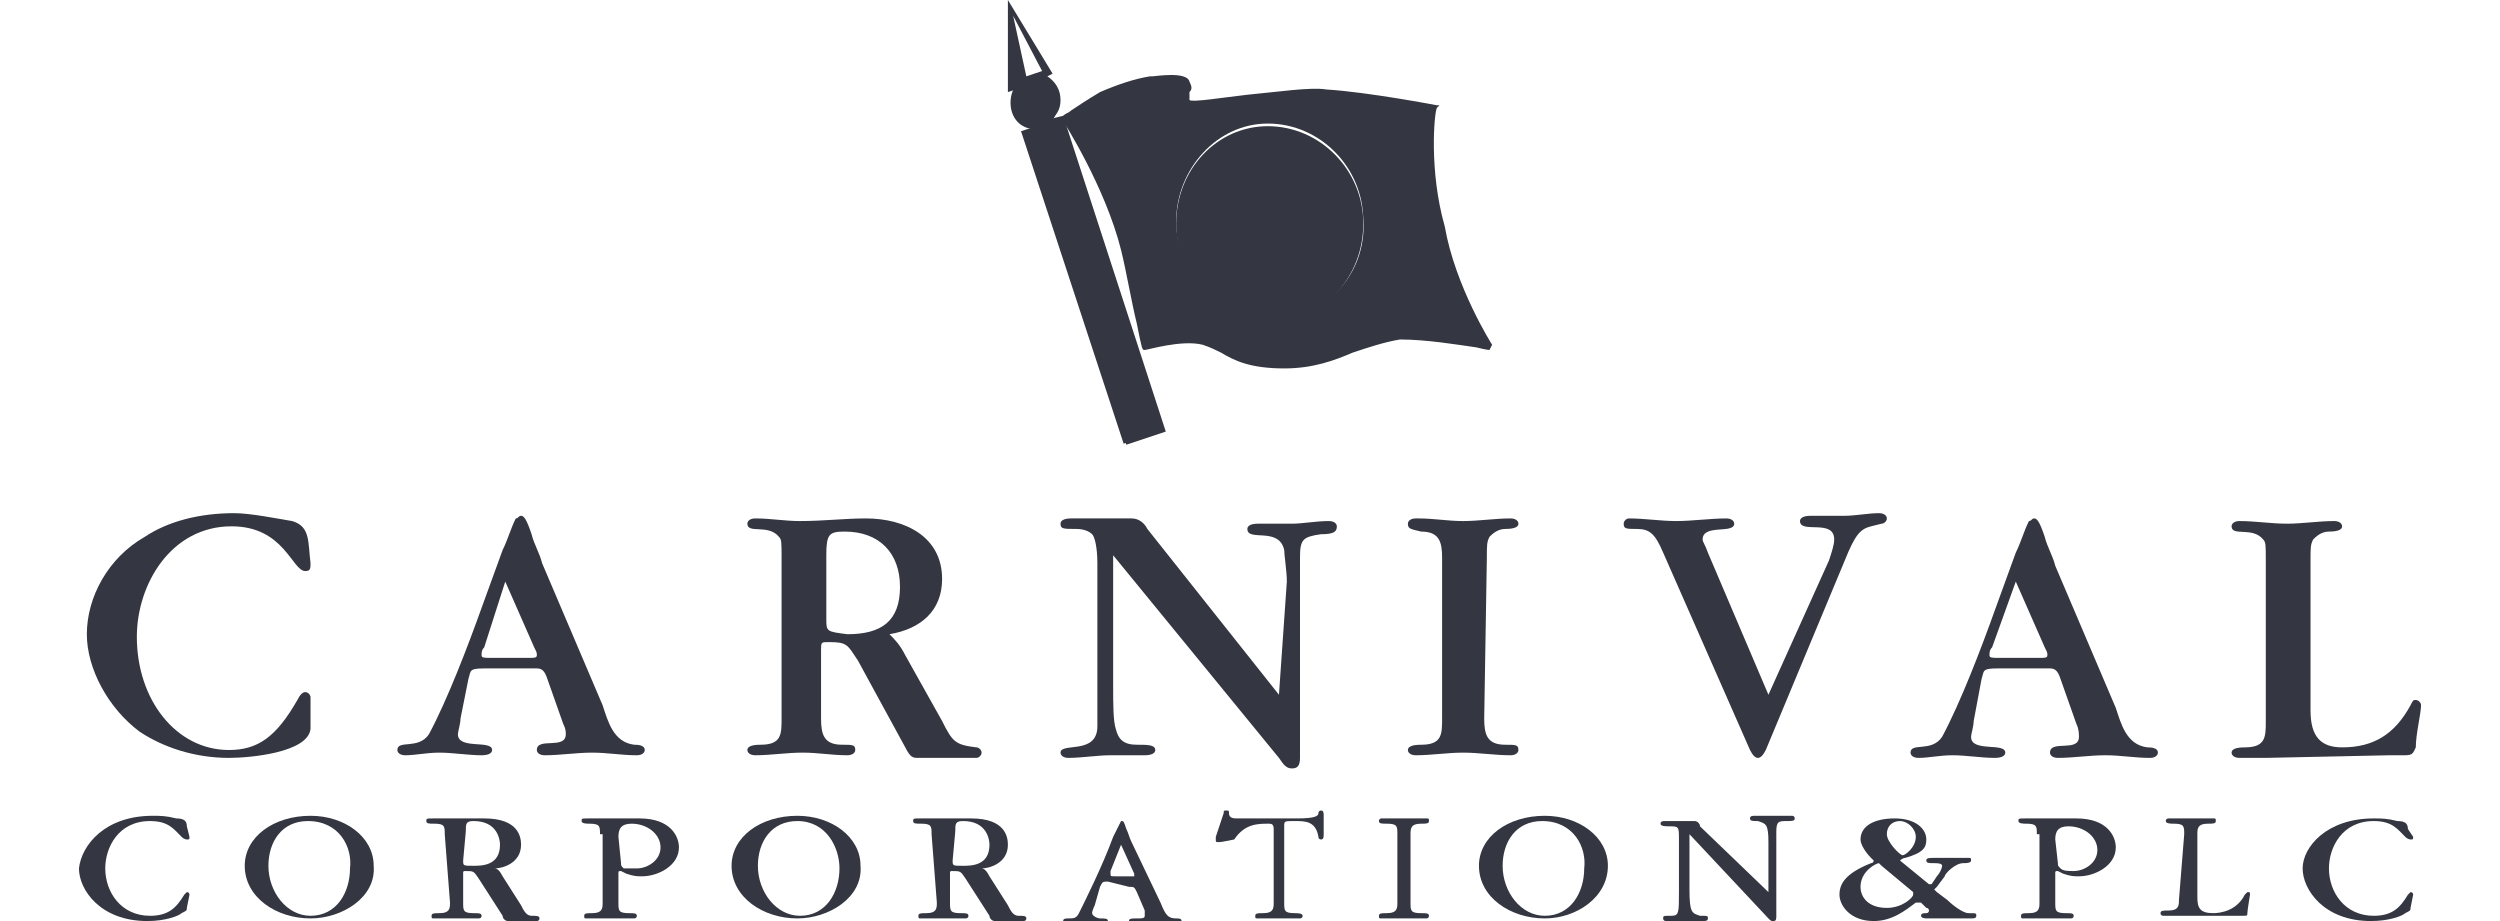 <?xml version="1.0" encoding="utf-8"?>
<!-- Generator: Adobe Illustrator 26.0.1, SVG Export Plug-In . SVG Version: 6.00 Build 0)  -->
<svg version="1.1" id="Layer_1" xmlns="http://www.w3.org/2000/svg" xmlns:xlink="http://www.w3.org/1999/xlink" x="0px" y="0px"
	 viewBox="0 0 95 35" style="enable-background:new 0 0 95 35;" xml:space="preserve">
<style type="text/css">
	.st0{fill:#343741;}
</style>
<g>
	<path class="st0" d="M11.8,26.5c0-0.1-0.1-0.2-0.2-0.2c-0.1,0-0.2,0.1-0.3,0.3c-0.8,1.4-1.5,1.9-2.6,1.9c-2,0-3.5-1.9-3.5-4.3
		c0-2,1.3-4.2,3.6-4.2c2,0,2.3,1.7,2.8,1.7c0.2,0,0.2-0.1,0.2-0.3c-0.1-0.8,0-1.4-0.7-1.6c-0.6-0.1-1.6-0.3-2.2-0.3
		c-1.3,0-2.5,0.3-3.4,0.9c-1.4,0.8-2.2,2.3-2.2,3.7c0,1.3,0.8,2.8,2,3.7c0.9,0.6,2.1,1,3.4,1c0.8,0,3-0.2,3.1-1.1L11.8,26.5
		L11.8,26.5z"/>
	<path class="st0" d="M17.8,25.8c0.1-0.3,0-0.4,0.6-0.4h1.8h0.2c0.2,0,0.3,0.1,0.4,0.4l0.6,1.7c0.1,0.2,0.1,0.3,0.1,0.4
		c0,0.6-1.1,0.1-1.1,0.6c0,0.1,0.1,0.2,0.3,0.2c0.6,0,1.2-0.1,1.8-0.1c0.6,0,1.1,0.1,1.7,0.1c0.2,0,0.3-0.1,0.3-0.2
		c0-0.2-0.3-0.2-0.4-0.2c-0.8-0.1-1-0.9-1.2-1.5l-2.3-5.4c-0.1-0.4-0.3-0.7-0.4-1.1c-0.2-0.6-0.3-0.7-0.4-0.7
		c-0.1,0-0.1,0.1-0.2,0.1c-0.2,0.4-0.3,0.8-0.5,1.2l-0.8,2.2c-0.5,1.4-1.3,3.5-2,4.8c-0.4,0.6-1.2,0.2-1.2,0.6
		c0,0.1,0.1,0.2,0.3,0.2c0.4,0,0.8-0.1,1.3-0.1c0.5,0,1.1,0.1,1.6,0.1c0.3,0,0.4-0.1,0.4-0.2c0-0.4-1.3,0-1.3-0.6
		c0-0.1,0.1-0.4,0.1-0.6L17.8,25.8L17.8,25.8z M19.2,22.1l1.1,2.5c0.1,0.2,0.1,0.2,0.1,0.3c0,0.1-0.1,0.1-0.3,0.1h-1.4
		c-0.3,0-0.4,0-0.4-0.1c0-0.1,0-0.2,0.1-0.3L19.2,22.1L19.2,22.1z"/>
	<path class="st0" d="M33.8,24.1c1.2-0.2,2-0.9,2-2.1c0-1.6-1.4-2.3-2.9-2.3c-0.8,0-1.6,0.1-2.5,0.1c-0.6,0-1.1-0.1-1.7-0.1
		c-0.2,0-0.3,0.1-0.3,0.2c0,0.4,0.8,0,1.2,0.5c0.1,0.1,0.1,0.2,0.1,0.8v6.1c0,0.6,0,1-0.8,1c-0.4,0-0.5,0.1-0.5,0.2
		c0,0.1,0.1,0.2,0.3,0.2c0.6,0,1.2-0.1,1.8-0.1c0.6,0,1.1,0.1,1.7,0.1h0c0.2,0,0.3-0.1,0.3-0.2c0-0.2-0.1-0.2-0.5-0.2
		c-0.7,0-0.8-0.4-0.8-1v-2.6c0-0.3,0-0.3,0.3-0.3c0.7,0,0.7,0.1,1.1,0.7l1.8,3.3c0.2,0.4,0.3,0.4,0.5,0.4c0.3,0,0.5,0,0.8,0
		c0.5,0,0.9,0,1.4,0c0.1,0,0.2-0.1,0.2-0.2c0-0.1-0.1-0.2-0.2-0.2c-0.8-0.1-0.9-0.2-1.3-1l-1.4-2.5C34.2,24.5,34,24.3,33.8,24.1
		L33.8,24.1z M31.4,23.5v-2.4c0-0.8,0.1-0.9,0.7-0.9c1.3,0,2.1,0.8,2.1,2.1c0,1.3-0.7,1.8-2,1.8C31.4,24,31.4,24,31.4,23.5
		L31.4,23.5z"/>
	<path class="st0" d="M48.6,26.4l-5-6.3c-0.1-0.2-0.3-0.4-0.6-0.4l-1,0c-0.4,0-0.9,0-1.3,0c-0.3,0-0.4,0.1-0.4,0.2
		c0,0.2,0.1,0.2,0.6,0.2c0.3,0,0.5,0.1,0.6,0.2c0.1,0.1,0.2,0.5,0.2,1.1v4.8c0,0.4,0,0.9,0,1.4c0,1.1-1.4,0.6-1.4,1
		c0,0.1,0.1,0.2,0.3,0.2c0.5,0,1.1-0.1,1.6-0.1c0.4,0,0.8,0,1.3,0c0.3,0,0.4-0.1,0.4-0.2c0-0.2-0.3-0.2-0.7-0.2
		c-0.5,0-0.7-0.2-0.8-0.6c-0.1-0.3-0.1-1-0.1-1.6v-5l6.3,7.7c0.2,0.3,0.3,0.4,0.5,0.4c0.2,0,0.3-0.1,0.3-0.4v-0.1v-7.5
		c0-0.7,0.1-0.8,0.8-0.9c0.5,0,0.6-0.1,0.6-0.3c0-0.1-0.1-0.2-0.3-0.2c-0.5,0-1,0.1-1.4,0.1c-0.4,0-0.9,0-1.3,0
		c-0.3,0-0.4,0.1-0.4,0.2c0,0.5,1.2-0.1,1.4,0.8c0,0.2,0.1,0.8,0.1,1.2L48.6,26.4L48.6,26.4z"/>
	<path class="st0" d="M56.5,21.2c0-0.5,0-0.6,0.1-0.8c0.1-0.1,0.3-0.3,0.6-0.3c0.4,0,0.5-0.1,0.5-0.2c0-0.1-0.1-0.2-0.3-0.2
		c-0.6,0-1.2,0.1-1.8,0.1c-0.6,0-1.1-0.1-1.7-0.1c0,0,0,0-0.1,0c-0.2,0-0.3,0.1-0.3,0.2c0,0.2,0.1,0.2,0.5,0.3c0.7,0,0.8,0.4,0.8,1
		v6.1c0,0.6,0,1-0.8,1c-0.4,0-0.5,0.1-0.5,0.2c0,0.1,0.1,0.2,0.3,0.2c0.6,0,1.2-0.1,1.8-0.1c0.6,0,1.2,0.1,1.8,0.1
		c0.2,0,0.3-0.1,0.3-0.2c0-0.2-0.1-0.2-0.5-0.2c-0.7,0-0.8-0.4-0.8-1L56.5,21.2L56.5,21.2z"/>
	<path class="st0" d="M67.2,26.4L64.9,21c-0.1-0.3-0.2-0.4-0.2-0.5c0-0.6,1.2-0.2,1.2-0.6c0-0.1-0.1-0.2-0.3-0.2
		c-0.6,0-1.3,0.1-1.9,0.1c-0.6,0-1.2-0.1-1.8-0.1c-0.1,0-0.2,0.1-0.2,0.2c0,0.2,0.1,0.2,0.5,0.2c0.5,0,0.7,0.2,1,0.9l3.3,7.5
		c0.1,0.2,0.2,0.3,0.3,0.3c0.1,0,0.2-0.1,0.3-0.3l3-7.2c0.4-1,0.6-1.2,1-1.3l0.4-0.1c0.1,0,0.2-0.1,0.2-0.2c0-0.1-0.1-0.2-0.3-0.2
		c-0.4,0-0.9,0.1-1.3,0.1c-0.4,0-0.8,0-1.3,0c-0.3,0-0.4,0.1-0.4,0.2c0,0.5,1.3-0.1,1.3,0.7c0,0.2-0.1,0.5-0.2,0.8L67.2,26.4
		L67.2,26.4z"/>
	<path class="st0" d="M75.3,25.8c0.1-0.3,0-0.4,0.6-0.4h1.8h0.2c0.2,0,0.3,0.1,0.4,0.4l0.6,1.7C79,27.7,79,27.9,79,28
		c0,0.6-1.1,0.1-1.1,0.6c0,0.1,0.1,0.2,0.3,0.2c0.6,0,1.2-0.1,1.8-0.1c0.6,0,1.1,0.1,1.7,0.1c0.2,0,0.3-0.1,0.3-0.2
		c0-0.2-0.3-0.2-0.4-0.2c-0.8-0.1-1-0.9-1.2-1.5l-2.3-5.4c-0.1-0.4-0.3-0.7-0.4-1.1c-0.2-0.6-0.3-0.7-0.4-0.7
		c-0.1,0-0.1,0.1-0.2,0.1c-0.2,0.4-0.3,0.8-0.5,1.2l-0.8,2.2c-0.5,1.4-1.3,3.5-2,4.8c-0.4,0.6-1.2,0.2-1.2,0.6
		c0,0.1,0.1,0.2,0.3,0.2c0.4,0,0.8-0.1,1.3-0.1c0.5,0,1.1,0.1,1.6,0.1c0.3,0,0.4-0.1,0.4-0.2c0-0.4-1.3,0-1.3-0.6
		c0-0.1,0.1-0.4,0.1-0.6L75.3,25.8L75.3,25.8z M76.6,22.1l1.1,2.5c0.1,0.2,0.1,0.2,0.1,0.3c0,0.1-0.1,0.1-0.3,0.1H76
		c-0.3,0-0.4,0-0.4-0.1c0-0.1,0-0.2,0.1-0.3L76.6,22.1L76.6,22.1z"/>
	<path class="st0" d="M90.8,28.7c0.2,0,0.4,0,0.6,0c0.3,0,0.3-0.1,0.4-0.3c0-0.5,0.2-1.3,0.2-1.6c0-0.1-0.1-0.2-0.2-0.2
		c-0.1,0-0.1,0-0.2,0.2c-0.6,1.1-1.4,1.6-2.6,1.6c-0.8,0-1.2-0.4-1.2-1.4v-5.7c0-0.5,0-0.6,0.1-0.8c0.1-0.1,0.3-0.3,0.6-0.3
		c0.4,0,0.5-0.1,0.5-0.2c0-0.1-0.1-0.2-0.3-0.2c-0.6,0-1.2,0.1-1.8,0.1s-1.2-0.1-1.8-0.1c-0.2,0-0.3,0.1-0.3,0.2
		c0,0.4,0.8,0,1.2,0.5c0.1,0.1,0.1,0.2,0.1,0.8v6.1c0,0.6,0,1-0.8,1c-0.4,0-0.5,0.1-0.5,0.2c0,0.1,0.1,0.2,0.3,0.2c0.3,0,0.7,0,1,0
		L90.8,28.7L90.8,28.7z"/>
</g>
<g>
	<g>
		<g>
			<path class="st0" d="M7.2,31.8c0,0.1,0,0.1-0.1,0.1c0,0-0.1,0-0.2-0.1c-0.3-0.3-0.5-0.6-1.2-0.6c-1.2,0-1.7,1-1.7,1.8
				c0,0.9,0.6,1.8,1.7,1.8c0.7,0,1-0.3,1.3-0.8c0,0,0.1-0.1,0.1-0.1c0.1,0,0.1,0.1,0.1,0.1l-0.1,0.5c0,0.1,0,0.1-0.2,0.2
				c-0.1,0.1-0.6,0.3-1.3,0.3c-1.8,0-2.6-1.2-2.6-2C3.1,32.1,4,31,5.8,31c0.3,0,0.5,0,0.9,0.1c0.3,0,0.4,0.1,0.4,0.3L7.2,31.8z"/>
			<path class="st0" d="M11.8,34.9c-1.3,0-2.5-0.8-2.5-2c0-1.1,1.1-1.9,2.5-1.9c1.3,0,2.4,0.8,2.4,1.9C14.3,34.1,13,34.9,11.8,34.9z
				 M11.7,31.2c-1,0-1.5,0.8-1.5,1.7c0,1,0.7,1.9,1.6,1.9c1,0,1.5-0.9,1.5-1.8C13.4,32.2,12.9,31.2,11.7,31.2z"/>
			<path class="st0" d="M16.9,31.7c0-0.3,0-0.4-0.4-0.4c-0.2,0-0.3,0-0.3-0.1c0-0.1,0-0.1,0.3-0.1c0.1,0,0.4,0,0.5,0
				c0.2,0,1.2,0,1.4,0c1.3,0,1.4,0.7,1.4,1c0,0.7-0.7,0.9-1,0.9c0.1,0,0.2,0.1,0.3,0.3l0.7,1.1c0.1,0.2,0.2,0.4,0.4,0.4
				c0.2,0,0.3,0,0.3,0.1c0,0.1-0.1,0.1-0.1,0.1c-0.1,0-0.6,0-0.7,0c-0.1,0-0.3,0-0.4,0c-0.1,0-0.2-0.1-0.2-0.2l-0.9-1.4
				c-0.2-0.3-0.2-0.3-0.5-0.3c-0.1,0-0.1,0-0.1,0.1v1.1c0,0.3,0,0.4,0.4,0.4c0.2,0,0.3,0,0.3,0.1c0,0.1-0.1,0.1-0.1,0.1
				c-0.1,0-0.8,0-0.9,0c-0.1,0-0.7,0-0.8,0c-0.1,0-0.1,0-0.1-0.1s0.1-0.1,0.3-0.1c0.4,0,0.4-0.2,0.4-0.4L16.9,31.7L16.9,31.7z
				 M17.6,32.7c0,0.2,0,0.2,0.4,0.2c0.3,0,1,0,1-0.8c0-0.2-0.1-0.9-1-0.9c-0.3,0-0.3,0.1-0.3,0.4L17.6,32.7L17.6,32.7z"/>
			<path class="st0" d="M22.8,31.7c0-0.3,0-0.4-0.4-0.4c-0.1,0-0.3,0-0.3-0.1c0-0.1,0-0.1,0.3-0.1c0.1,0,0.6,0,0.7,0
				c0.2,0,1,0,1.2,0c1.2,0,1.5,0.7,1.5,1.1c0,0.7-0.8,1.1-1.4,1.1c-0.2,0-0.3,0-0.6-0.1c0,0-0.2-0.1-0.2-0.1c-0.1,0-0.1,0-0.1,0.1
				v1.1c0,0.3,0,0.4,0.4,0.4c0.2,0,0.3,0,0.3,0.1c0,0.1-0.1,0.1-0.1,0.1c-0.2,0-0.6,0-0.9,0c-0.1,0-0.7,0-0.9,0
				c-0.1,0-0.1,0-0.1-0.1c0-0.1,0.1-0.1,0.3-0.1c0.4,0,0.4-0.2,0.4-0.4V31.7L22.8,31.7z M23.6,32.8c0,0.1,0,0.1,0.1,0.2
				C23.8,33,24,33,24.2,33c0.4,0,0.9-0.3,0.9-0.8c0-0.5-0.5-0.9-1.1-0.9c-0.4,0-0.5,0.2-0.5,0.5L23.6,32.8L23.6,32.8z"/>
			<path class="st0" d="M30.3,34.9c-1.3,0-2.5-0.8-2.5-2c0-1.1,1.1-1.9,2.5-1.9c1.3,0,2.4,0.8,2.4,1.9
				C32.8,34.1,31.5,34.9,30.3,34.9z M30.3,31.2c-1,0-1.5,0.8-1.5,1.7c0,1,0.7,1.9,1.6,1.9c1,0,1.5-0.9,1.5-1.8
				C31.9,32.2,31.4,31.2,30.3,31.2z"/>
			<path class="st0" d="M35.4,31.7c0-0.3,0-0.4-0.4-0.4c-0.2,0-0.3,0-0.3-0.1c0-0.1,0-0.1,0.3-0.1c0.1,0,0.4,0,0.5,0
				c0.2,0,1.2,0,1.4,0c1.3,0,1.4,0.7,1.4,1c0,0.7-0.7,0.9-1,0.9c0.1,0,0.2,0.1,0.3,0.3l0.7,1.1c0.1,0.2,0.2,0.4,0.4,0.4
				c0.2,0,0.3,0,0.3,0.1c0,0.1-0.1,0.1-0.1,0.1c-0.1,0-0.6,0-0.7,0c-0.1,0-0.3,0-0.4,0c-0.1,0-0.2-0.1-0.2-0.2l-0.9-1.4
				c-0.2-0.3-0.2-0.3-0.5-0.3c-0.1,0-0.1,0-0.1,0.1v1.1c0,0.3,0,0.4,0.4,0.4c0.2,0,0.3,0,0.3,0.1c0,0.1-0.1,0.1-0.1,0.1
				c-0.1,0-0.8,0-0.9,0c-0.1,0-0.7,0-0.8,0c-0.1,0-0.1,0-0.1-0.1s0.1-0.1,0.3-0.1c0.4,0,0.4-0.2,0.4-0.4L35.4,31.7L35.4,31.7z
				 M36.2,32.7c0,0.2,0,0.2,0.4,0.2c0.3,0,1,0,1-0.8c0-0.2-0.1-0.9-1-0.9c-0.3,0-0.3,0.1-0.3,0.4L36.2,32.7L36.2,32.7z"/>
		</g>
		<g>
			<path class="st0" d="M42.1,33.5c-0.2,0-0.2,0-0.3,0.2l-0.2,0.7c0,0-0.1,0.2-0.1,0.3c0,0.1,0.2,0.2,0.3,0.2c0.2,0,0.3,0,0.3,0.1
				c0,0.1-0.1,0.1-0.3,0.1c-0.1,0-0.5,0-0.7,0c-0.1,0-0.5,0-0.6,0c0,0-0.1,0-0.1-0.1c0-0.1,0.1-0.1,0.2-0.1c0.2,0,0.3,0,0.4-0.2
				c0.2-0.4,0.9-1.8,1.3-2.9c0.3-0.6,0.3-0.6,0.3-0.6c0.1,0,0.1,0,0.2,0.3c0.1,0.2,0.1,0.3,0.2,0.5l1.1,2.3c0.2,0.5,0.3,0.6,0.6,0.6
				c0.1,0,0.2,0,0.2,0.1c0,0.1-0.1,0.1-0.2,0.1c-0.1,0-0.7,0-0.8,0c-0.4,0-0.8,0-0.8,0c-0.1,0-0.2,0-0.2-0.1c0-0.1,0.1-0.1,0.3-0.1
				c0.2,0,0.3,0,0.3-0.1c0-0.1,0-0.1,0-0.2l-0.3-0.7c-0.1-0.2-0.1-0.2-0.3-0.2L42.1,33.5L42.1,33.5z M42.9,33.3c0.2,0,0.2,0,0.2,0
				c0,0,0-0.1,0-0.1l-0.5-1.1l-0.4,1c0,0,0,0.1,0,0.1c0,0.1,0,0.1,0.2,0.1C42.2,33.3,42.9,33.3,42.9,33.3z"/>
		</g>
	</g>
	<g>
		<g>
			<path class="st0" d="M48.8,34.3c0,0.3,0,0.4,0.4,0.4c0.1,0,0.3,0,0.3,0.1s-0.1,0.1-0.1,0.1c-0.2,0-0.6,0-0.8,0
				c-0.1,0-0.7,0-0.8,0c-0.1,0-0.1,0-0.1-0.1s0.1-0.1,0.3-0.1c0.4,0,0.4-0.2,0.4-0.4v-2.8c0-0.2-0.1-0.2-0.2-0.2
				c-0.4,0-0.9,0-1.3,0.6C46.4,32,46.4,32,46.3,32c-0.1,0-0.1,0-0.1-0.1s0-0.1,0-0.1l0.3-0.9c0-0.1,0-0.1,0.1-0.1
				c0.1,0,0.1,0,0.1,0.1c0,0.2,0.2,0.2,0.3,0.2h2.3c0.7,0,0.8-0.1,0.8-0.2c0,0,0-0.1,0.1-0.1c0.1,0,0.1,0.1,0.1,0.2l0,0.7
				c0,0.1,0,0.2-0.1,0.2c0,0-0.1,0-0.1-0.1c-0.1-0.6-0.5-0.6-0.9-0.6c-0.4,0-0.4,0-0.4,0.2L48.8,34.3L48.8,34.3z"/>
			<path class="st0" d="M53.6,34.3c0,0.3,0,0.4,0.4,0.4c0.2,0,0.3,0,0.3,0.1c0,0.1-0.1,0.1-0.1,0.1c-0.1,0-0.4,0-0.9,0
				c-0.4,0-0.8,0-0.8,0c-0.1,0-0.1,0-0.1-0.1c0-0.1,0.1-0.1,0.3-0.1c0.4,0,0.4-0.2,0.4-0.4v-2.6c0-0.3,0-0.4-0.4-0.4
				c-0.2,0-0.3,0-0.3-0.1c0-0.1,0.1-0.1,0.1-0.1c0.1,0,0.4,0,0.8,0c0.5,0,0.7,0,0.9,0c0.1,0,0.1,0,0.1,0.1c0,0.1-0.1,0.1-0.3,0.1
				c-0.4,0-0.4,0.2-0.4,0.4V34.3z"/>
			<path class="st0" d="M58.7,34.9c-1.3,0-2.5-0.8-2.5-2c0-1.1,1.1-1.9,2.5-1.9c1.3,0,2.4,0.8,2.4,1.9
				C61.1,34.1,59.9,34.9,58.7,34.9z M58.6,31.2c-1,0-1.5,0.8-1.5,1.7c0,1,0.7,1.9,1.6,1.9c1,0,1.5-0.9,1.5-1.8
				C60.3,32.2,59.8,31.2,58.6,31.2z"/>
			<path class="st0" d="M67.2,33.9l0-1.9c0-0.7-0.1-0.7-0.4-0.8c-0.2,0-0.3,0-0.3-0.1c0-0.1,0.1-0.1,0.2-0.1c0.1,0,0.5,0,0.6,0
				c0.1,0,0.7,0,0.8,0c0,0,0.1,0,0.1,0.1c0,0.1-0.1,0.1-0.3,0.1c-0.3,0-0.4,0-0.4,0.4l0,3.2c0,0.1,0,0.2-0.1,0.2
				c-0.1,0-0.1,0-0.2-0.1l-3-3.2l0,0l0,2.1c0,0.9,0.1,0.9,0.4,1c0.3,0,0.3,0,0.3,0.1c0,0.1-0.1,0.1-0.2,0.1c-0.1,0-0.4,0-0.6,0
				c-0.4,0-0.7,0-0.8,0c0,0-0.1,0-0.1-0.1c0-0.1,0-0.1,0.3-0.1c0.3,0,0.3-0.1,0.3-0.9v-2c0-0.5,0-0.5-0.4-0.5c-0.1,0-0.3,0-0.3-0.1
				c0-0.1,0.1-0.1,0.2-0.1c0.1,0,0.4,0,0.6,0c0.2,0,0.4,0,0.5,0c0.1,0,0.2,0.1,0.2,0.2L67.2,33.9L67.2,33.9z"/>
			<path class="st0" d="M73.3,33.6C73.4,33.6,73.4,33.6,73.3,33.6c0.1,0,0.1,0,0.1,0l0.2-0.3c0.1-0.1,0.2-0.3,0.2-0.4
				c0-0.1-0.2-0.1-0.3-0.1c-0.2,0-0.3,0-0.3-0.1c0-0.1,0.1-0.1,0.3-0.1c0.2,0,0.5,0,0.7,0c0.1,0,0.5,0,0.6,0c0.1,0,0.1,0,0.1,0.1
				c0,0.1-0.2,0.1-0.3,0.1c-0.3,0-0.7,0.4-0.7,0.5l-0.3,0.4c0,0-0.1,0.1-0.1,0.1c0,0,0,0,0.1,0.1l0.4,0.3c0.2,0.2,0.6,0.5,0.8,0.5
				c0.3,0,0.3,0,0.3,0.1c0,0.1-0.1,0.1-0.2,0.1c-0.2,0-0.9,0-1.1,0c-0.5,0-0.5,0-0.6,0c0,0-0.2,0-0.2-0.1c0-0.1,0.1-0.1,0.2-0.1
				c0,0,0.1,0,0.1-0.1c0,0,0-0.1-0.1-0.1l-0.2-0.2c0,0-0.1,0-0.1,0c0,0,0,0-0.1,0c-0.4,0.3-0.9,0.7-1.6,0.7c-0.9,0-1.3-0.6-1.3-1
				c0-0.4,0.2-0.8,1.2-1.2c0,0,0.1,0,0.1-0.1c0,0-0.1-0.1-0.1-0.1c-0.2-0.2-0.4-0.5-0.4-0.7c0-0.5,0.5-0.8,1.3-0.8
				c0.8,0,1.2,0.4,1.2,0.8c0,0.3-0.1,0.5-0.8,0.7c-0.1,0-0.2,0.1-0.2,0.1c0,0,0,0,0,0L73.3,33.6z M71.5,32.9
				c-0.1-0.1-0.1-0.1-0.1-0.1c-0.1,0-0.7,0.3-0.7,0.9c0,0.4,0.3,0.8,1,0.8c0.6,0,1-0.4,1-0.5c0,0,0,0,0-0.1L71.5,32.9z M72.8,31.8
				c0-0.3-0.3-0.6-0.6-0.6c-0.3,0-0.5,0.2-0.5,0.5c0,0.3,0.5,0.8,0.6,0.8C72.4,32.5,72.8,32.2,72.8,31.8z"/>
			<path class="st0" d="M77.4,31.7c0-0.3,0-0.4-0.4-0.4c-0.1,0-0.3,0-0.3-0.1c0-0.1,0-0.1,0.3-0.1c0.1,0,0.6,0,0.7,0
				c0.2,0,1,0,1.2,0c1.2,0,1.5,0.7,1.5,1.1c0,0.7-0.8,1.1-1.4,1.1c-0.2,0-0.3,0-0.6-0.1c0,0-0.2-0.1-0.2-0.1c-0.1,0-0.1,0-0.1,0.1
				v1.1c0,0.3,0,0.4,0.4,0.4c0.2,0,0.3,0,0.3,0.1c0,0.1-0.1,0.1-0.1,0.1c-0.2,0-0.6,0-0.9,0c-0.1,0-0.7,0-0.9,0
				c-0.1,0-0.1,0-0.1-0.1c0-0.1,0.1-0.1,0.3-0.1c0.4,0,0.4-0.2,0.4-0.4V31.7L77.4,31.7z M78.2,32.8c0,0.1,0,0.1,0.1,0.2
				c0.1,0.1,0.3,0.1,0.5,0.1c0.4,0,0.9-0.3,0.9-0.8c0-0.5-0.5-0.9-1.1-0.9c-0.4,0-0.5,0.2-0.5,0.5L78.2,32.8L78.2,32.8z"/>
		</g>
		<g>
			<path class="st0" d="M83,31.7c0-0.3,0-0.4-0.4-0.4c-0.1,0-0.3,0-0.3-0.1c0-0.1,0.1-0.1,0.1-0.1c0.1,0,0.5,0,0.9,0
				c0.5,0,0.7,0,0.8,0c0.1,0,0.1,0,0.1,0.1c0,0.1-0.1,0.1-0.3,0.1c-0.4,0-0.4,0.2-0.4,0.4v2.4c0,0.4,0.1,0.6,0.6,0.6
				c0.3,0,0.9-0.1,1.2-0.7c0,0,0.1-0.1,0.1-0.1c0.1,0,0.1,0,0.1,0.1c0,0-0.1,0.6-0.1,0.7c0,0.1,0,0.1-0.2,0.1c-0.1,0-0.1,0-1.7,0
				c-1.2,0-1.2,0-1.3,0c0,0-0.1,0-0.1-0.1c0-0.1,0.1-0.1,0.3-0.1c0.4,0,0.4-0.2,0.4-0.4L83,31.7L83,31.7z"/>
		</g>
	</g>
	<g>
		<g>
			<path class="st0" d="M91.7,31.8c0,0.1,0,0.1-0.1,0.1c0,0-0.1,0-0.2-0.1c-0.3-0.3-0.5-0.6-1.2-0.6c-1.2,0-1.7,1-1.7,1.8
				c0,0.9,0.6,1.8,1.7,1.8c0.7,0,1-0.3,1.3-0.8c0,0,0.1-0.1,0.1-0.1c0.1,0,0.1,0.1,0.1,0.1l-0.1,0.5c0,0.1,0,0.1-0.2,0.2
				c-0.1,0.1-0.6,0.3-1.3,0.3c-1.8,0-2.6-1.2-2.6-2c0-0.8,0.9-1.9,2.7-1.9c0.3,0,0.5,0,0.9,0.1c0.3,0,0.4,0.1,0.4,0.3L91.7,31.8z"/>
		</g>
	</g>
</g>
<g>
	<path class="st0" d="M39.3,2.9c0.5,0,0.9,0.4,0.9,1s-0.4,1-0.9,1s-0.9-0.4-0.9-1C38.4,3.3,38.8,2.9,39.3,2.9L39.3,2.9z"/>
</g>
<rect x="40.7" y="4.4" transform="matrix(0.95 -0.312 0.312 0.95 -1.239 13.504)" class="st0" width="1.6" height="12.5"/>
<g>
	<path class="st0" d="M39.7,3.1c0,0,0.4,0.3,0.4,0.7c0,0.5-0.4,0.6-0.4,0.6s0.2-0.8,0.1-0.9C39.8,3.4,39.7,3.1,39.7,3.1L39.7,3.1z"
		/>
	<path class="st0" d="M39.5,4.5L39.5,4.5c0.1-0.4,0.2-0.9,0.1-1l0,0l0,0c0,0,0.1-0.1,0.1-0.1c0-0.1,0-0.2,0-0.2c0,0,0,0,0,0l0,0l0,0
		c0,0,0,0,0,0c0,0,0,0,0,0c0.3,0.3,0.4,0.6,0.4,0.7C40.1,4.3,39.6,4.5,39.5,4.5L39.5,4.5z M39.7,3.5c0.1,0.2,0,0.7,0,0.9
		C39.8,4.3,40,4.1,40,3.8c0-0.2-0.1-0.4-0.2-0.6C39.8,3.4,39.8,3.5,39.7,3.5z"/>
</g>
<path class="st0" d="M48,4.8c2-0.1,3.7,1.5,3.8,3.5c0.1,2-1.3,3.8-3.3,3.9c-2,0.1-3.7-1.5-3.8-3.5C44.6,6.6,46.1,4.9,48,4.8L48,4.8z
	"/>
<path class="st0" d="M48.1,5.2c1.4-0.1,2.6,1.3,2.7,3.1c0.1,1.8-0.9,3.3-2.3,3.4s-2.6-1.3-2.7-3.1C45.7,6.8,46.7,5.3,48.1,5.2
	L48.1,5.2z"/>
<path class="st0" d="M56.7,13.1c0,0-1.4-2.2-1.8-4.5c-0.6-2.1-0.4-4.3-0.3-4.5l0.1-0.1l-0.1,0c0,0-2.6-0.5-4.2-0.6
	c-0.6-0.1-1.9,0.1-3,0.2c-0.9,0.1-2.1,0.3-2.2,0.2c0-0.1,0-0.2,0-0.3c0.1-0.1,0.1-0.2,0-0.4c-0.1-0.4-1.3-0.2-1.4-0.2l-0.1,0
	c-0.6,0.1-1.2,0.3-1.9,0.6C41.3,3.8,41,4,40.7,4.2c-0.1,0.1-0.2,0.1-0.3,0.2l-0.1,0.1l0.1,0.1c0,0,1.6,2.5,2.2,4.9
	c0.2,0.8,0.4,2,0.6,2.8c0.2,1,0.2,1,0.3,1l0,0l0,0c0.1,0,1.4-0.4,2.2-0.2c0.3,0.1,0.5,0.2,0.7,0.3c0.5,0.3,1.1,0.6,2.4,0.6
	c1.1,0,1.9-0.3,2.6-0.6c0.6-0.2,1.2-0.4,1.8-0.5c1,0,2.2,0.2,2.9,0.3c0.4,0.1,0.5,0.1,0.5,0.1L56.7,13.1L56.7,13.1L56.7,13.1z
	 M48.5,12.1c-2,0.1-3.7-1.5-3.8-3.5c-0.1-2,1.4-3.8,3.3-3.9c2-0.1,3.7,1.5,3.8,3.5C52,10.3,50.5,12,48.5,12.1z"/>
<path class="st0" d="M48.1,5.2c1.4-0.1,2.6,1.3,2.7,3.1c0.1,1.8-0.9,3.3-2.3,3.4s-2.6-1.3-2.7-3.1C45.7,6.8,46.7,5.3,48.1,5.2
	L48.1,5.2z"/>
<path class="st0" d="M40.4,4.4l-0.4,0.1c0.2-0.2,0.3-0.4,0.3-0.7c0-0.4-0.2-0.7-0.5-0.9l0.2-0.1L38.3,0l0,3.5l0.3-0.1
	c-0.1,0.1-0.1,0.3-0.1,0.5c0,0.5,0.4,0.9,0.8,1l-0.4,0.1l3.9,11.9l1.5-0.5L40.4,4.4z M39,2.9l-0.5-2.3l1.1,2.1L39,2.9z M39.6,4.5
	L39.6,4.5L39.6,4.5c0-0.3,0.1-0.8,0-1l0,0l0,0c0,0,0.1-0.1,0.1-0.1c0-0.1,0-0.2,0-0.2c0,0,0,0,0,0l0,0l0,0c0,0,0,0,0,0c0,0,0,0,0,0
	c0.3,0.3,0.4,0.6,0.4,0.7C40.1,4.3,39.6,4.5,39.6,4.5z"/>
</svg>

